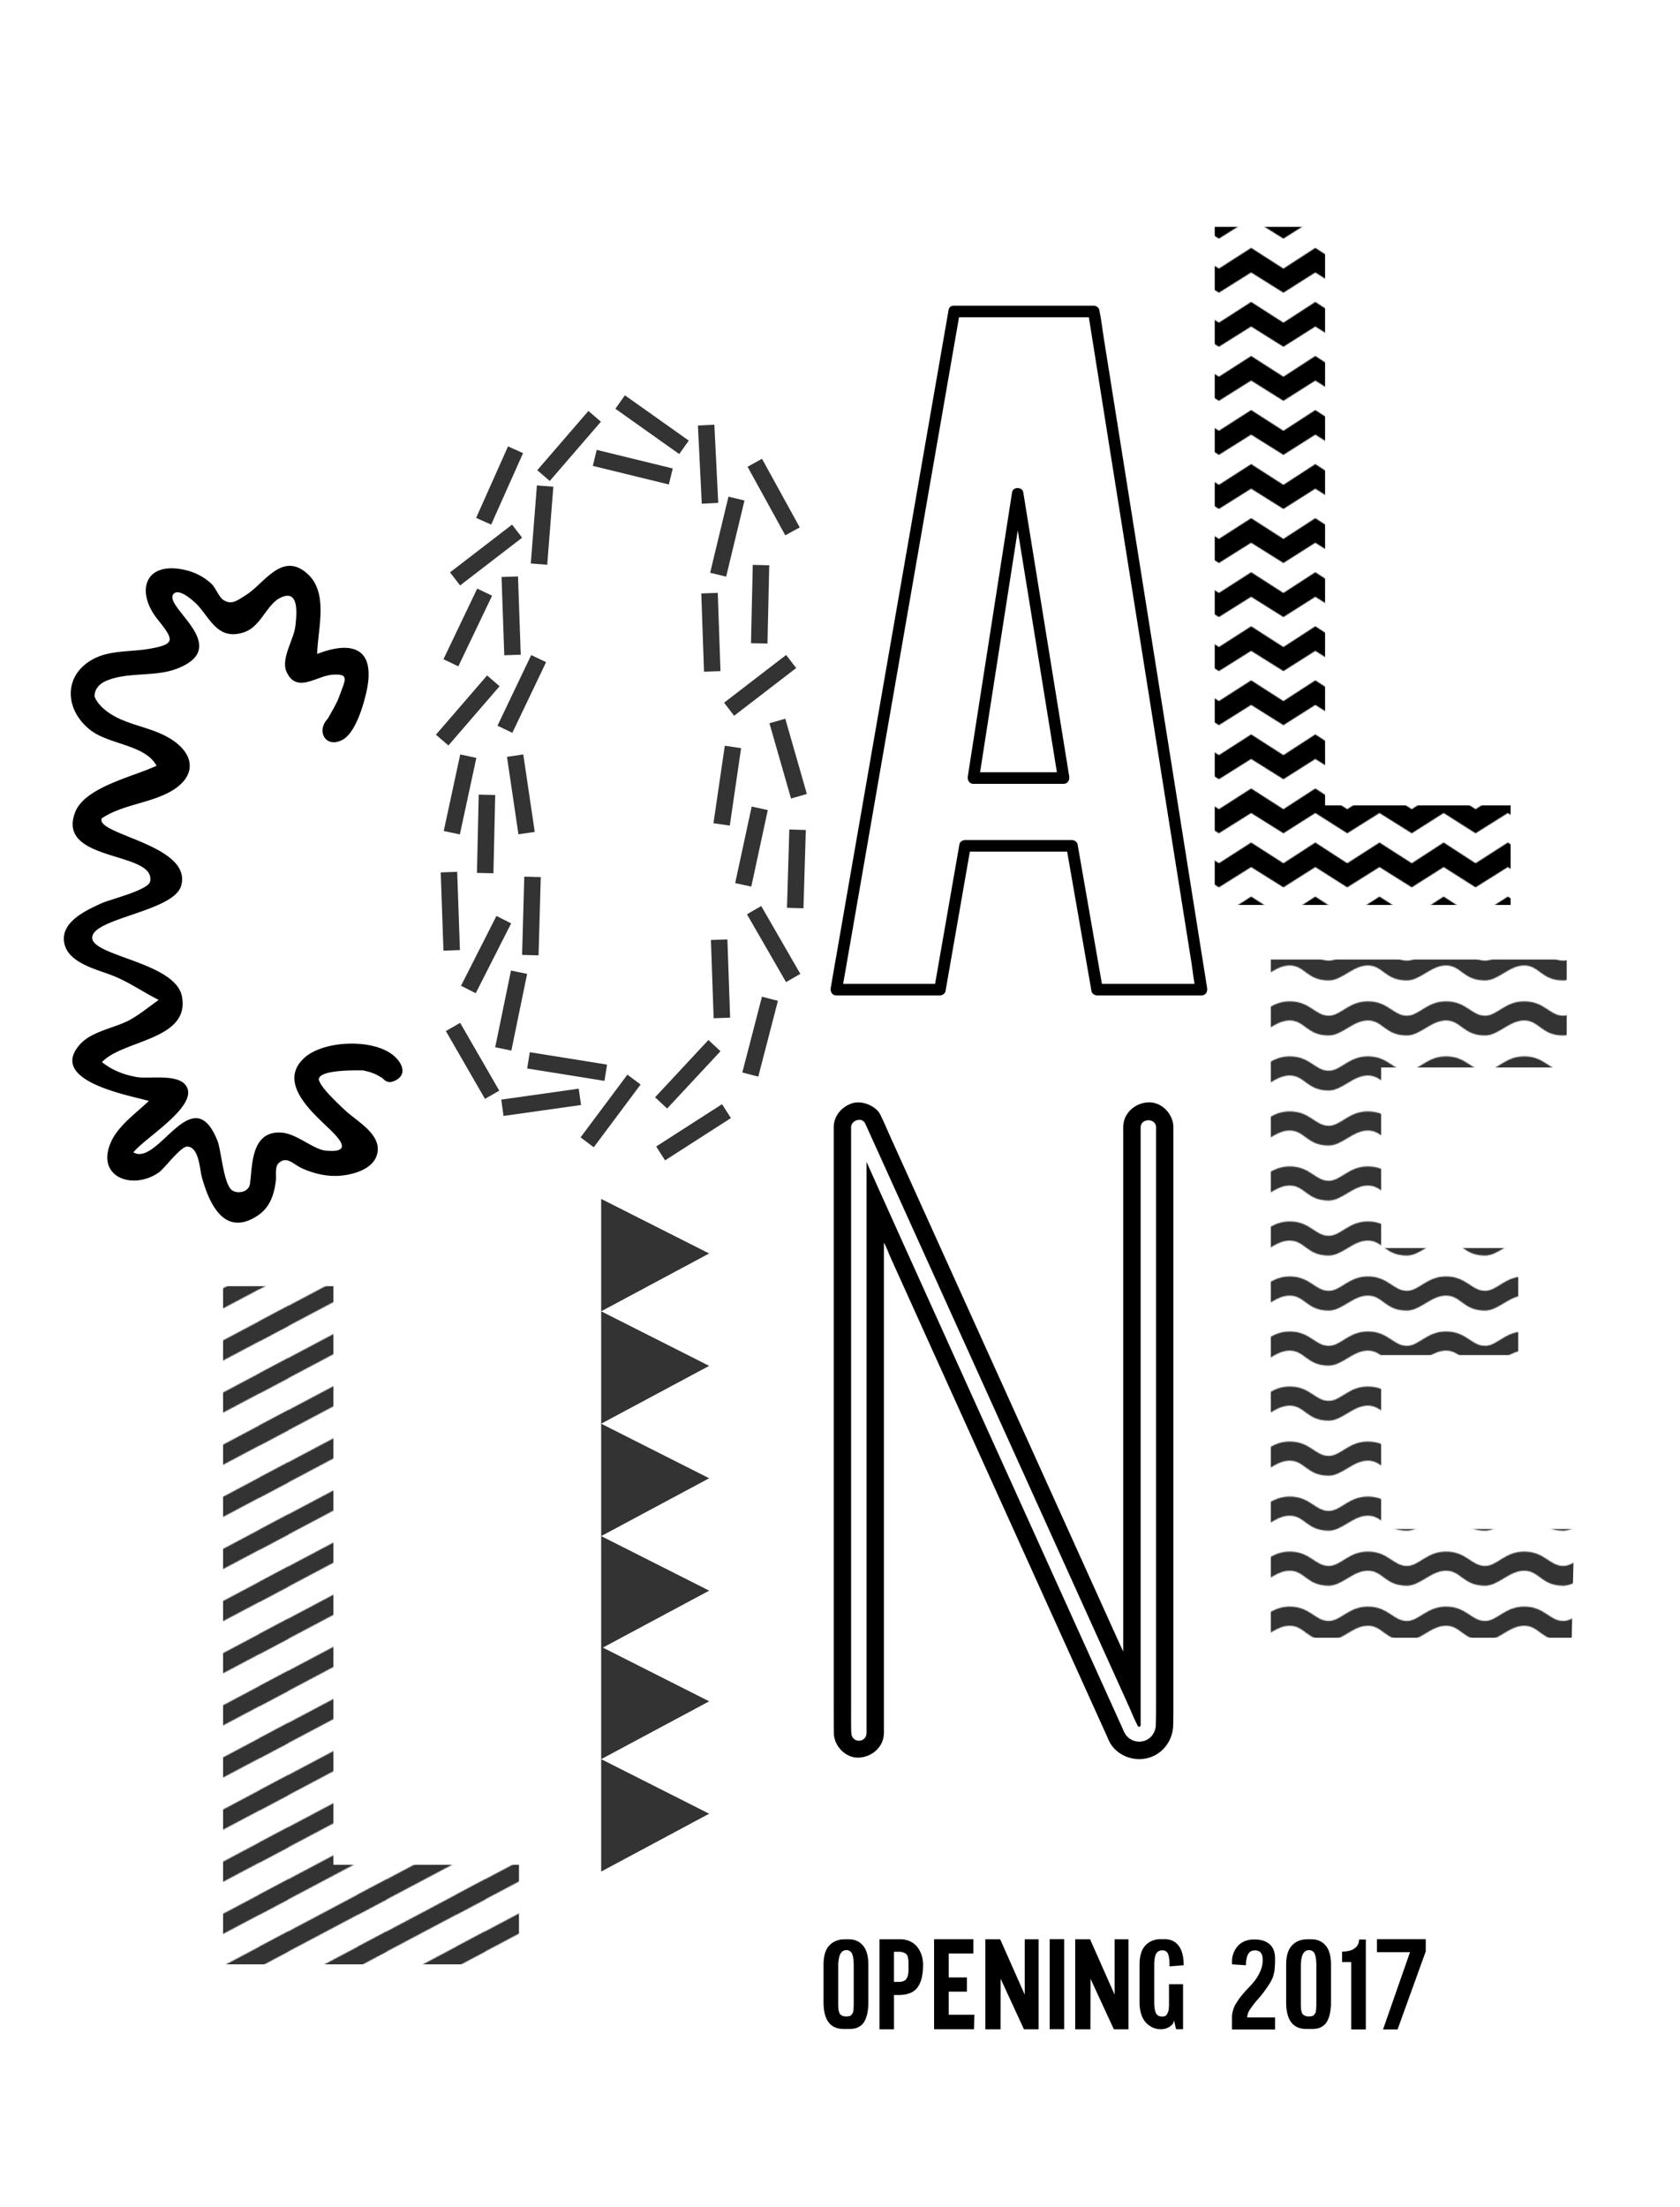 <svg id="Layer_1" data-name="Layer 1" xmlns="http://www.w3.org/2000/svg" xmlns:xlink="http://www.w3.org/1999/xlink" viewBox="0 0 1741 2285.95">
  <defs>
    <style>
      .cls-1 {
        fill: none;
      }

      .cls-2 {
        fill: #333;
      }

      .cls-3 {
        fill: #fff;
      }

      .cls-4 {
        fill: url(#zigzag_up);
      }

      .cls-5 {
        fill: url(#hatching);
      }

      .cls-6 {
        fill: url(#wave);
      }
    </style>
    <pattern id="zigzag_up" data-name="zigzag up" width="133" height="112" patternTransform="translate(266)" patternUnits="userSpaceOnUse" viewBox="0 0 133 112">
      <rect class="cls-1" width="133" height="112"/>
      <polygon points="99.58 88.8 66.13 110.25 33.06 88.8 0 110.25 0 135.2 33.08 114.23 66.13 135.2 99.56 114.23 133 135.2 133 110.25 99.58 88.8"/>
      <polygon points="99.58 32.8 66.13 54.25 33.06 32.8 0 54.25 0 79.2 33.08 58.23 66.13 79.2 99.56 58.23 133 79.2 133 54.25 99.58 32.8"/>
      <polygon points="99.58 -23.2 66.13 -1.75 33.06 -23.2 0 -1.75 0 23.2 33.08 2.23 66.13 23.2 99.56 2.23 133 23.2 133 -1.75 99.58 -23.2"/>
    </pattern>
    <pattern id="hatching" data-name="hatching" width="102" height="108" patternTransform="translate(408)" patternUnits="userSpaceOnUse" viewBox="0 0 102 108">
      <rect class="cls-1" width="102" height="108"/>
      <polyline class="cls-2" points="196.89 56.56 196.89 77.55 64.89 147.44 64.89 126.56 196.89 56.62"/>
      <polyline class="cls-2" points="94.89 56.56 94.89 77.55 -37.11 147.44 -37.11 126.56 94.89 56.62"/>
      <polyline class="cls-2" points="196.89 2.56 196.89 23.55 64.89 93.44 64.89 72.56 196.89 2.62"/>
      <polyline class="cls-2" points="94.89 2.56 94.89 23.55 -37.11 93.44 -37.11 72.56 94.89 2.62"/>
      <polyline class="cls-2" points="196.89 -51.44 196.89 -30.45 64.89 39.44 64.89 18.57 196.89 -51.38"/>
      <polyline class="cls-2" points="94.89 -51.44 94.89 -30.45 -37.11 39.44 -37.11 18.57 94.89 -51.38"/>
    </pattern>
    <pattern id="wave" data-name="wave" width="81" height="56.67" patternTransform="translate(324)" patternUnits="userSpaceOnUse" viewBox="0 0 81 56.67">
      <rect class="cls-1" width="81" height="56.67"/>
      <path class="cls-2" d="M81,26.2V46.67c-22.67,0-24.87-15.53-40.5-15.53C25.13,31.14,13.83,46.67,0,46.67V26.2c12.5,0,20.5-14.89,40.5-14.89C61.75,11.31,66.83,26.17,81,26.2Z"/>
    </pattern>
  </defs>
  <title>logo</title>
  <path class="cls-3" d="M315.25,772.25q0-34.75-1.41-55.43a211.34,211.34,0,0,0-7-41.34q-5.64-20.65-17.38-30.07T257.95,636q-15,0-26.31,4.22a34.84,34.84,0,0,0-17.85,15A186.92,186.92,0,0,0,203,675.48q-4.22,9.4-5.63,28.65t-1.88,31Q195,746.9,195,771.31v298.78q0,68.6,11.27,97.25t49.8,28.66A85.22,85.22,0,0,0,281,1192.7,30,30,0,0,0,297.87,1180a147.93,147.93,0,0,0,9.87-17.38q3.74-8,5.63-26.31t1.88-30.06v-42.75L438.34,1072q2.82,57.33-5.17,100.06t-23,67.65q-15,24.91-37.11,40.4t-42.75,20.67a186.34,186.34,0,0,1-45.1,5.17H236.33a192.08,192.08,0,0,1-45.57-5.17q-21.13-5.18-44.16-20.2t-39-39.93q-16-24.89-26.31-67.18T71,1074.79V759.1q0-113.68,45.56-164.42t123.55-50.74h33.82q75.16,0,119.8,55t44.63,164Z"/>
  <path class="cls-3" d="M688.59,1157.41H637.85q-171,0-171-226.43V614.35q0-112.74,49.8-164.42t129.66-51.67h33.82q76.11,0,121.2,53.55t45.1,162.54V931q0,57.32-9.86,99.13t-24.43,65.77a120.17,120.17,0,0,1-36.64,38.52q-22.09,14.58-42.28,18.79A218.07,218.07,0,0,1,688.59,1157.41Zm-29.13-106.17q16,0,26.78-2.82a32.73,32.73,0,0,0,17.85-11.74,97.16,97.16,0,0,0,10.81-16.45q3.75-7.5,5.17-25.37t1.88-29.6q0.46-11.74.47-38.05V626.56a540.45,540.45,0,0,0-2.35-54.49,220.46,220.46,0,0,0-8.46-42.28q-6.12-19.73-19.26-29.59t-32.88-9.87q-68.6,0-68.59,136.23V955.88q0,8.94.94,24.43t2.82,22.08q1.87,6.59,5.17,16.91c2.19,6.9,4.84,11.74,8,14.57a87.28,87.28,0,0,0,12.21,8.92,49.92,49.92,0,0,0,17.38,6.58A117.74,117.74,0,0,0,659.46,1051.24Z"/>
  <path class="cls-3" d="M993.24,285.69h156.9l121.2,762H1153.9l-28.19-161.61H1005.45l-28.19,161.61H860.76ZM1014.85,810h101.47l-51.67-319.45Z"/>
  <path class="cls-3" d="M1408.75,613.16V832.07h208.58V943.88h-332.6v-762h124V613.16Z"/>
  <path class="cls-3" d="M330.79,1765.55v218.91H539.37v111.81H206.77v-762h124v431.25Z"/>
  <path class="cls-3" d="M595.57,1994.43v-762H717.72v762H595.57Z"/>
  <path class="cls-3" d="M1164,1119.8h117.44v762h-124l-197.3-427.49-0.94,427.49H830.42v-762h125.9L1164,1588.63V1119.8Z"/>
  <path class="cls-3" d="M1709.5,1098.63H1500.92v202.94H1655v120.27H1500.92v195.43h217l-2.82,122.14H1376.9v-762h332.6v121.2Z"/>
  <g>
    <path d="M988.79,328.66h144.66l-5.79-4.4,3,18.72,8.16,51.27,12,75.49,14.65,92.08,16.12,101.35L1197.77,765l15.1,95,12.77,80.28,9.23,58c1.43,9,2.16,18.49,4.35,27.35,0.09,0.38.13,0.79,0.19,1.18l5.79-7.6H1136.91l5.79,4.4-22.76-130.49-3.23-18.5c-0.45-2.56-3.34-4.4-5.79-4.4H1000.05c-2.42,0-5.34,1.85-5.79,4.4l-22.76,130.49-3.23,18.5,5.79-4.4H866.66l5.79,7.6,3.27-18.79,8.89-51.14,13.15-75.64,16-92.29L931.29,688.3l17.74-102,16.54-95.16,14-80.43,10.06-57.85c1.59-9.14,3.25-18.26,4.77-27.41,0.07-.39.14-0.79,0.2-1.18,1.31-7.55-10.25-10.8-11.57-3.19l-3.27,18.79L970.85,391,957.7,466.64l-16,92.29L924.16,659.51l-17.74,102L889.88,856.7l-14,80.43L865.84,995c-1.59,9.14-3.25,18.26-4.77,27.41-0.07.39-.14,0.79-0.2,1.18-0.66,3.78,1.59,7.6,5.79,7.6H974.06c2.42,0,5.34-1.85,5.79-4.4l22.76-130.49,3.23-18.5-5.79,4.4h110.87l-5.79-4.4,22.76,130.49,3.23,18.5c0.45,2.56,3.34,4.4,5.79,4.4h108.28c4.24,0,6.39-3.81,5.79-7.6l-3-18.72-8.16-51.27-12-75.49L1213.19,786l-16.12-101.35-16.2-101.82-15.1-95L1153,407.61l-9.23-58c-1.44-9.07-2.44-18.36-4.35-27.35-0.08-.39-0.13-0.79-0.19-1.18-0.41-2.56-3.37-4.4-5.79-4.4H988.79C981.07,316.66,981.06,328.66,988.79,328.66Z"/>
    <path d="M1008.72,812h93.55c4.23,0,6.4-3.82,5.79-7.6l-16.13-99.71L1066.25,546l-5.84-36.11c-0.92-5.71-10.68-5.75-11.57,0l-15.54,99.71L1008.56,768.3l-5.63,36.11c-1.18,7.55,10.38,10.81,11.57,3.19L1030,707.89l24.74-158.69,5.63-36.11h-11.57L1065,612.8l25.67,158.69,5.84,36.11,5.79-7.6h-93.55C1001,800,1001,812,1008.72,812Z"/>
  </g>
  <path class="cls-4" d="M1373.18,632.54V834.36h192.3V937.44H1258.84V235h114.34V632.54Z"/>
  <path class="cls-5" d="M345.52,1730v201.82h192.3v103.08H231.18V1332.4H345.52V1730Z"/>
  <path class="cls-6" d="M1623.6,1105.79H1431.3v187.1h142.06v110.88H1431.3v180.17h200.09l-2.6,112.61H1317V994H1623.6v111.74Z"/>
  <path d="M94.54,973.39m163.84,259.05M104.84,848.15c20-13.6,44.87-15.29,66.62-25.47,34.44-16.12,32.59-43.26.18-60.2C151,751.7,126.41,750.2,108.27,734.92c-4.88-4.11-9.3-9.66-10.29-13.72,0.06-6.84,4.38-12.33,11.15-15.44,22-10.12,51-4.2,73.77-12.87,60.52-23-16.47-65.61-2.57-78.06,6.56-5.88,23.12,10.44,24.88,12.44,13.73,15.59,21.48,36,47.18,27.88,18.2-5.73,23.54-28.94,38.38-36,17.77-8.48,17.53,11.95,15.23,30-1.76,13.82-15.2,33.45-9,46.92,10.53,22.88,31.18,3.78,48,2.84,17.45-1,13,4.79,6,24-2.41,6.65-11.7,21.93-11.15,21.44-12.25,12.25-3,31.07,14.58,22.3,14.14-7,22.42-37,25.33-50.08,9.74-43.62-12.91-53.91-51.07-39.13C329.23,651,341.37,612.78,317,593c-25.52-20.73-43.08,11.31-61.87,23.27-10.78,6.86-15.16,10.27-23.37,5.41-5-3-8.07-12.74-12.87-17.16a59.08,59.08,0,0,0-25.73-13.73c-42.9-10.61-53.18,21.48-30,50.61,17.13,21.55,19.55,26-9.44,30.88-18.35,3.07-39.89,1.28-56.81,10.3-32.22,17.17-29.66,53.32-3,73.9,19.43,15,56.54,14.91,68.32,36.76-24.42,11.6-74.62,22.1-84.52,48.6-19.32,51.7,83.78,39.57,77.89,71.18-1.71,9.17-41,18.38-50.7,22.84-15.79,7.25-42.43,19.27-38.3,41,3.8,20,31.39,26.76,47.58,32.81,19,7.09,32.62,17.35,50.28,26.17-9.43,6.59-18.64,14.29-28.61,20-16,9.17-40.27,11.93-52.91,26-34,37.91,50.43,52.67,71.36,58.65-13,12.39-31.63,25.53-39.2,42.35-16.54,36.78,22.93,50.7,49.76,31.52,5.68-4.06,22.44-26.79,29.17-26.59,12.28,0.36,12.93,23.51,15.09,31.41,7.12,26,22.09,61,54.89,42,14.77-8.52,19.62-21.38,21.8-37.42,0.76-5.64-1.24-14.82,2.86-18.72,8.62-8.18,15.29,1.34,24.87,5.52,15,6.54,30.49,9.51,46.9,6.34,12.6-2.44,28.62-8.73,30.83-23.53,2.8-18.8-20.77-31.44-32.61-42.28-9.31-8.52-23.75-22.28-27.38-30.27,0-.82-2.26-3.7-0.86-2.57,0.32-.54,1.47-4.09,0,0,0-10.19,37.49-9.44,45.46-9.44,6.76,1.37,12.69,3,19.73,7.72,0.47-.84,4.17,6.46,11.58,3.81,15.62-5.59,10.39-18.8.52-27-21-17.55-72.56-15.89-92.74,2.92-26.47,24.67,6.56,54.41,24.88,71.78,14.06,13.33,24.28,26-.86,24-12.51,0-30.36-16.91-45.85-18.58-33.43-3.6-31.43,34.82-33.93,51.18,0,10-12.15,12.66-18.45,8.58-9.15-5.93-11.35-41.31-15.39-51.41-25.92-64.85-61.22,26.87-87.12,12,11-14.61,69-48.65,54.44-69.26-8.91-12.6-38.66-6.58-51-8.8-13.43-2.41-24.94-6.79-36-15.44,21.34-23.19,91.41-22.68,82.88-68-6.67-35.41-93.1-41.7-93-60.91,0.15-20.38,84.61-27,92.19-53.92,12-42.71-91.33-53-82.11-70.25M155.45,783"/>
  <g>
    <rect class="cls-2" x="808.2" y="745.39" width="17.08" height="81.11" transform="translate(-184.96 255.5) rotate(-16)"/>
    <rect class="cls-2" x="463.18" y="566.4" width="81.11" height="17.08" transform="translate(-246.07 426.28) rotate(-37.56)"/>
    <rect class="cls-2" x="463.18" y="980.4" width="81.11" height="17.08" transform="translate(-606.11 990.48) rotate(-63.09)"/>
    <rect class="cls-2" x="521.2" y="597.39" width="17.08" height="81.11" transform="translate(-21.98 18.91) rotate(-2)"/>
    <rect class="cls-2" x="521.18" y="535.4" width="81.11" height="17.08" transform="translate(-24.32 1061.58) rotate(-85.53)"/>
    <rect class="cls-2" x="463.18" y="855.4" width="81.11" height="17.08" transform="translate(-371.42 1347.93) rotate(-88.7)"/>
    <rect class="cls-2" x="444.18" y="641.4" width="81.11" height="17.08" transform="translate(-310.7 807.03) rotate(-64.45)"/>
    <rect class="cls-2" x="531.2" y="782.39" width="17.08" height="81.11" transform="translate(-114.78 87.99) rotate(-8.43)"/>
    <rect class="cls-2" x="444.18" y="727.4" width="81.11" height="17.08" transform="translate(-389.07 621.75) rotate(-49.18)"/>
    <rect class="cls-2" x="477.18" y="494.4" width="81.11" height="17.08" transform="translate(-152.54 770.77) rotate(-65.95)"/>
    <rect class="cls-2" x="458.2" y="903.39" width="17.08" height="81.11" transform="translate(-32.72 16.9) rotate(-2)"/>
    <rect class="cls-2" x="436.18" y="814.4" width="81.11" height="17.08" transform="translate(-428.2 1115.52) rotate(-77.83)"/>
    <rect class="cls-2" x="713.18" y="805.4" width="81.11" height="17.08" transform="translate(-160.74 1441.92) rotate(-81.68)"/>
    <rect class="cls-2" x="747.18" y="701.4" width="81.11" height="17.08" transform="translate(-269.49 627.4) rotate(-37.56)"/>
    <rect class="cls-2" x="592.18" y="1142.4" width="81.11" height="17.08" transform="translate(-668 968.98) rotate(-53.24)"/>
    <rect class="cls-2" x="728.2" y="614.39" width="17.08" height="81.11" transform="translate(-22.45 26.16) rotate(-2)"/>
    <rect class="cls-2" x="725.2" y="440.39" width="17.08" height="81.11" transform="translate(-22.81 36.75) rotate(-2.83)"/>
    <rect class="cls-2" x="747.18" y="617.4" width="81.11" height="17.08" transform="translate(144.07 1399.26) rotate(-88.7)"/>
    <rect class="cls-2" x="500.18" y="710.4" width="81.11" height="17.08" transform="translate(-341.1 896.8) rotate(-64.46)"/>
    <rect class="cls-2" x="747.18" y="1065.4" width="81.11" height="17.08" transform="translate(-449.59 1566.79) rotate(-75.46)"/>
    <rect class="cls-2" x="549.18" y="453.4" width="81.11" height="17.08" transform="translate(-145.34 606.31) rotate(-49.18)"/>
    <rect class="cls-2" x="713.18" y="547.4" width="81.11" height="17.08" transform="translate(36.66 1158.42) rotate(-76.45)"/>
    <rect class="cls-2" x="738.2" y="973.39" width="17.08" height="81.11" transform="translate(-34.99 26.72) rotate(-2)"/>
    <rect class="cls-2" x="738.18" y="868.4" width="81.11" height="17.08" transform="translate(-242.63 1453.36) rotate(-77.83)"/>
    <rect class="cls-2" x="481.2" y="1058.39" width="17.08" height="81.11" transform="translate(-483.51 391.62) rotate(-29.97)"/>
    <rect class="cls-2" x="510.18" y="940.4" width="81.11" height="17.08" transform="translate(-413.32 1472.77) rotate(-88.39)"/>
    <rect class="cls-2" x="678.18" y="1164.4" width="81.11" height="17.08" transform="translate(-519.87 574.42) rotate(-32.71)"/>
    <rect class="cls-2" x="579.2" y="1064.39" width="17.08" height="81.11" transform="translate(-596.35 1510.24) rotate(-80.89)"/>
    <rect class="cls-2" x="672.18" y="1104.4" width="81.11" height="17.08" transform="translate(-587.41 875.77) rotate(-47.03)"/>
    <rect class="cls-2" x="647.2" y="443.39" width="17.08" height="81.11" transform="translate(30.01 1006.1) rotate(-76.27)"/>
    <rect class="cls-2" x="793.2" y="474.39" width="17.08" height="81.11" transform="translate(-148.93 450.25) rotate(-28.82)"/>
    <rect class="cls-2" x="793.2" y="937.39" width="17.08" height="81.11" transform="translate(-381.34 531.31) rotate(-29.97)"/>
    <rect class="cls-2" x="489.18" y="1038.4" width="81.11" height="17.08" transform="translate(-602.46 1354.88) rotate(-78.38)"/>
    <rect class="cls-2" x="788.18" y="896.4" width="81.11" height="17.08" transform="matrix(0.03, -1, 1, 0.03, -104.49, 1701.69)"/>
    <rect class="cls-2" x="667.2" y="399.39" width="17.08" height="81.11" transform="translate(-73.95 736.81) rotate(-54.67)"/>
    <rect class="cls-2" x="520.18" y="1133.4" width="81.11" height="17.08" transform="translate(-153.97 89.49) rotate(-8.03)"/>
  </g>
  <path d="M1216,1765.21v-597.4c0-13.52-12-26.47-26-25.84s-26,11.36-26,25.84V1711q-13.5-29.69-26.88-59.39l-37.1-82-40.57-89.68-41.21-91.08-38.47-85-32.53-71.9-23.31-51.53c-3.69-8.17-7.13-16.52-11.11-24.55-0.17-.34-0.32-0.7-0.48-1.05-2.23-4.92-7.65-8.59-12.36-10.57-5.14-2.17-11.46-3.07-16.92-1.3-10.86,3.52-19.06,13.19-19.06,24.92V1769.5c0,8.13,0,16.28.09,24.41,0,0.35,0,.7,0,1,0,13.52,12,26.47,25.93,25.84S916,1809.45,916,1795V1287.3c3,5.29,4.72,10.57,7.11,15.86q17.63,39,35.24,78,19.56,43.23,39.1,86.46l39.75,87.88,37.87,83.73,32.81,72.52L1133,1767.3l14.46,32c0.77,1.69,1.44,3.47,2.31,5.12,7.59,14.31,25.2,20.94,40.51,16.56s25.15-18.38,25.51-33.91C1216,1779.76,1216,1772.48,1216,1765.21ZM1197.78,1787c-0.28,7.56-4.74,14.2-12.17,16.47a17.21,17.21,0,0,1-20.14-8.24c-0.87-1.64-1.58-3.42-2.34-5.12l-14.48-32-25.16-55.61L1090.68,1630l-37.88-83.73L1013,1458.44,973.93,1372l-35.27-78c-9.62-21.27-19.13-42.53-28.75-63.8-4-8.86-7.91-17.72-11.91-26.58V1795c0,11-15.73,11-15.73,0a9.73,9.73,0,0,1-.14-1c-0.21-8.12-.14-16.28-0.14-24.41V1167.81c0-7.21,11.29-11.19,14.58-3.91,0.56,1.24,1.19,2.48,1.75,3.72q6.6,14.6,13.24,29.19,12,26.51,24,53l31.81,70.3,37.12,82,39.31,86.88,39.05,86.32,35.67,78.84,29.81,65.88,20.9,46.19c3.11,6.87,5.9,14,9.38,20.73,0.08,0.15.13,0.32,0.21,0.47a3.55,3.55,0,0,1,.48.86c0.57,0.77.25,0.37,1.32,0.45a4.93,4.93,0,0,1,1-.32,2,2,0,0,0,.44-1.29,4.22,4.22,0,0,0,0-.44c0-2.55,0-5.11,0-7.66V1168c0-10,16-10,16,0v597.26C1198,1772.47,1198.05,1779.78,1197.78,1787Z"/>
  <g>
    <polygon class="cls-2" points="734.91 1878.87 623 1822.36 623 1938.79 734.91 1878.87"/>
    <polygon class="cls-2" points="623 1707.71 623 1822.36 734.93 1762.44 624.74 1706.79 734.92 1647.79 623 1591.28 623 1705.93 623 1707.71"/>
    <polygon class="cls-2" points="734.91 1531.36 623 1474.85 623 1591.28 734.91 1531.36"/>
    <polygon class="cls-2" points="623 1358.41 623 1474.85 734.91 1414.93 623 1358.41"/>
    <polygon class="cls-2" points="623 1241.98 623 1358.41 734.91 1298.5 623 1241.98"/>
  </g>
  <g>
    <path class="cls-3" d="M174,267.75v13.34H157.37V361H142.3V281.09H125.86V267.75H174Z"/>
    <path class="cls-3" d="M213.6,267.75H228.9V361H213.6V320.3h-17V361H181.4V267.75h15.18v39.79h17V267.75Z"/>
    <path class="cls-3" d="M281.11,282.58H255.58v24.84h18.86v14.72H255.58v23.92h26.56l-0.35,15H240.4V267.75h40.71v14.83Z"/>
    <path class="cls-3" d="M347.23,267.86a23.46,23.46,0,0,1,10.52,2.3,20.33,20.33,0,0,1,7.48,6.1,28.16,28.16,0,0,1,4.25,8.34,31.28,31.28,0,0,1,1.44,9.49q0,16.1-5.86,23.81t-19.44,7.71h-4.83v35.53H325.72V267.86h21.5ZM340.79,312h4.83a13.89,13.89,0,0,0,3.79-.46,10.4,10.4,0,0,0,2.7-1.15,5.45,5.45,0,0,0,1.84-2.07,15.6,15.6,0,0,0,1.09-2.42,16.24,16.24,0,0,0,.57-3.1,31.77,31.77,0,0,0,.23-3.33v-4.95q0-3.1-.11-4.66a22,22,0,0,0-.63-3.62,6.17,6.17,0,0,0-1.55-3,9.09,9.09,0,0,0-3-1.72,14,14,0,0,0-4.94-.75h-4.83V312Z"/>
    <path class="cls-3" d="M416.8,282.58H391.27v24.84h18.86v14.72H391.27v23.92h26.56l-0.35,15h-41.4V267.75H416.8v14.83Z"/>
    <path class="cls-3" d="M459.12,295.69q0-4.25-.17-6.78a25.92,25.92,0,0,0-.86-5.06,6.87,6.87,0,0,0-2.13-3.68,6,6,0,0,0-3.85-1.15,9.14,9.14,0,0,0-3.22.52,4.26,4.26,0,0,0-2.19,1.84,22.83,22.83,0,0,0-1.32,2.47,11,11,0,0,0-.69,3.51q-0.17,2.36-.23,3.79t-0.06,4.43v36.57q0,8.4,1.38,11.9t6.09,3.51a10.45,10.45,0,0,0,3-.4A3.67,3.67,0,0,0,457,345.6a18.14,18.14,0,0,0,1.21-2.13,10.83,10.83,0,0,0,.69-3.22q0.23-2.24.23-3.68v-5.23l15.06,1a53.22,53.22,0,0,1-.63,12.25,25.12,25.12,0,0,1-2.82,8.28,16.15,16.15,0,0,1-4.54,4.94,16,16,0,0,1-5.23,2.53,22.78,22.78,0,0,1-5.52.63h-6a23.48,23.48,0,0,1-5.58-.63,17.67,17.67,0,0,1-5.41-2.47,16.11,16.11,0,0,1-4.77-4.89,27.35,27.35,0,0,1-3.22-8.22,51.14,51.14,0,0,1-1.27-12.07V294.08q0-13.91,5.58-20.12t15.12-6.21h4.14a17.91,17.91,0,0,1,14.66,6.73q5.46,6.73,5.46,20.07Z"/>
    <path class="cls-3" d="M533.3,267.86l-18.06,46.57,18.86,46.69h-16l-15.87-36.34H501v36.34H485.69V267.86H501v40.36l16.45-40.36H533.3Z"/>
    <path class="cls-3" d="M576.65,267.75h15.29V361H576.65V320.3h-17V361H544.45V267.75h15.18v39.79h17V267.75Z"/>
    <path class="cls-3" d="M619.66,267.75h19.21L653.7,361H639.32l-3.45-19.78H621.15L617.7,361H603.44Zm2.65,64.17h12.42l-6.33-39.1Z"/>
    <path class="cls-3" d="M663.13,267.86h19.43l14.72,57.61,14.26-57.61h19.67v92.8H715.34l0.92-52.9L703,351.24H691.65L677.5,307.77l0.92,52.9H663.13v-92.8Z"/>
  </g>
  <g>
    <path d="M880.58,2101.86h-6.21q-20.93,0-20.93-27.72v-38.75q0-13.8,6.09-20.12t15.87-6.32h4.14q9.31,0,14.83,6.55t5.52,19.89v38.75a53.39,53.39,0,0,1-1.21,12.13,28.21,28.21,0,0,1-3,8,14.7,14.7,0,0,1-4.48,4.71,15.15,15.15,0,0,1-5.18,2.3A26.73,26.73,0,0,1,880.58,2101.86Zm-3.57-13a13.19,13.19,0,0,0,3.28-.35,4,4,0,0,0,2.19-1.44,11.93,11.93,0,0,0,1.32-2,9.17,9.17,0,0,0,.63-3.11q0.17-2.18.23-3.62t0.06-4.66v-36.8a66.13,66.13,0,0,0-.29-6.67,27,27,0,0,0-1-5.17,6.93,6.93,0,0,0-2.36-3.62,6.52,6.52,0,0,0-4-1.21q-8.4,0-8.39,16.67v40.31q0,1.09.12,3a13.88,13.88,0,0,0,.34,2.7c0.15,0.54.36,1.23,0.63,2.07a4,4,0,0,0,1,1.78,10.73,10.73,0,0,0,1.49,1.09,6.09,6.09,0,0,0,2.13.8A14.42,14.42,0,0,0,877,2088.86Z"/>
    <path d="M932.9,2008.94a23.44,23.44,0,0,1,10.52,2.3,20.33,20.33,0,0,1,7.48,6.09,28.15,28.15,0,0,1,4.25,8.34,31.27,31.27,0,0,1,1.44,9.49q0,16.1-5.87,23.8t-19.43,7.71h-4.83v35.54H911.4v-93.26H932.9Zm-6.44,44.16h4.83a13.87,13.87,0,0,0,3.79-.46,10.35,10.35,0,0,0,2.7-1.15,5.44,5.44,0,0,0,1.84-2.07,15.62,15.62,0,0,0,1.09-2.42,16.28,16.28,0,0,0,.57-3.1,31.94,31.94,0,0,0,.23-3.33v-4.95q0-3.11-.12-4.66a22,22,0,0,0-.63-3.62,6.16,6.16,0,0,0-1.55-3,9.09,9.09,0,0,0-3-1.72,14,14,0,0,0-4.94-.75h-4.83v31.28Z"/>
    <path d="M1008.69,2023.66H983.16v24.84H1002v14.72H983.16v23.92h26.56l-0.35,15H968v-93.26h40.71v14.83Z"/>
    <path d="M1061.93,2008.94h14.38v93.26h-15.18L1037,2049.88l-0.12,52.33H1021.1v-93.26h15.41l25.42,57.38v-57.38Z"/>
    <path d="M1087.8,2102.09v-93.26h15v93.26h-15Z"/>
    <path d="M1155.08,2008.94h14.38v93.26h-15.18l-24.15-52.33L1130,2102.2h-15.76v-93.26h15.41l25.42,57.38v-57.38Z"/>
    <path d="M1211.43,2067.82v-12.31H1226v46.58h-7.25l-2.18-9.43q0,3.91-4.26,6.67a15.38,15.38,0,0,1-8.39,2.76h-1.5a18.79,18.79,0,0,1-7.19-1.44,23.3,23.3,0,0,1-6.84-4.49,21.56,21.56,0,0,1-5.41-8.74,38.82,38.82,0,0,1-2.07-13.28V2035.5q0-13.8,6.15-20.24t15.81-6.44h4.14q9.2,0,14.43,6.84t5.23,20.18L1212,2037q0-4-.23-6.67a28.39,28.39,0,0,0-.92-5.12,6.5,6.5,0,0,0-2.24-3.62,6.3,6.3,0,0,0-3.85-1.15,8.16,8.16,0,0,0-4.66,1.21,7.08,7.08,0,0,0-2.64,3.74,21.79,21.79,0,0,0-1.09,5.12q-0.23,2.59-.23,6.5v36.57q0,8.17,1.72,11.79t6.67,3.62a6.78,6.78,0,0,0,2.93-.57,4.38,4.38,0,0,0,2-2,20.22,20.22,0,0,0,1.21-2.65,15.06,15.06,0,0,0,.63-3.85q0.17-2.59.17-4.2v-7.93Z"/>
    <path d="M1291.23,2035.85l-14.49-.92v-3.56a22.08,22.08,0,0,1,1.38-7.59,25.39,25.39,0,0,1,4-7.13,19.21,19.21,0,0,1,7.07-5.4,23.21,23.21,0,0,1,9.95-2.07h1.5q9.54,0,15.12,4.95t5.58,14.49v2.65q0,2.65-.17,4.83t-0.29,4a20.41,20.41,0,0,1-.58,3.62q-0.46,1.84-.69,2.93a13.43,13.43,0,0,1-1.09,2.87q-0.86,1.78-1.15,2.47a21.75,21.75,0,0,1-1.5,2.59l-1.61,2.53q-0.4.63-2,2.88t-2.07,2.93a106.06,106.06,0,0,1-6.79,8.34,93.32,93.32,0,0,0-8,10.35,15.69,15.69,0,0,0-2.93,8.34h28.87v12.42h-44.62v-13a21.45,21.45,0,0,1,.58-4.89,36.86,36.86,0,0,1,1.32-4.49,26.26,26.26,0,0,1,2.36-4.6q1.61-2.59,2.7-4.2t3.39-4.37q2.3-2.76,3.39-4t3.74-4q2.64-2.82,3.45-3.74a47.49,47.49,0,0,0,7.82-11.73,29.07,29.07,0,0,0,3.11-12.42q0-5.63-2-8.05t-6.33-2.41Q1291.23,2020.44,1291.23,2035.85Z"/>
    <path d="M1360,2101.86h-6.21q-20.93,0-20.93-27.72v-38.75q0-13.8,6.09-20.12t15.87-6.32H1359q9.31,0,14.83,6.55t5.52,19.89v38.75a53.39,53.39,0,0,1-1.21,12.13,28.24,28.24,0,0,1-3,8,14.7,14.7,0,0,1-4.49,4.71,15.15,15.15,0,0,1-5.17,2.3A26.74,26.74,0,0,1,1360,2101.86Zm-3.56-13a13.19,13.19,0,0,0,3.28-.35,4,4,0,0,0,2.18-1.44,11.94,11.94,0,0,0,1.32-2,9.18,9.18,0,0,0,.63-3.11q0.17-2.18.23-3.62t0.06-4.66v-36.8a66.1,66.1,0,0,0-.29-6.67,27,27,0,0,0-1-5.17,6.92,6.92,0,0,0-2.36-3.62,6.52,6.52,0,0,0-4-1.21q-8.4,0-8.4,16.67v40.31q0,1.09.12,3a14,14,0,0,0,.34,2.7q0.23,0.81.63,2.07a4,4,0,0,0,1,1.78,10.75,10.75,0,0,0,1.5,1.09,6.09,6.09,0,0,0,2.13.8A14.43,14.43,0,0,0,1356.44,2088.86Z"/>
    <path d="M1400.25,2102.32v-69.81h-9.43V2021.7a30.09,30.09,0,0,0,8.45-1.09,14,14,0,0,0,6.44-4,10.53,10.53,0,0,0,2.7-7.42h7v93.15h-15.18Z"/>
    <path d="M1426.93,2008.82h50.6v12.65l-29.21,80.85h-15.06l27.94-80h-34.27v-13.46Z"/>
  </g>
</svg>
